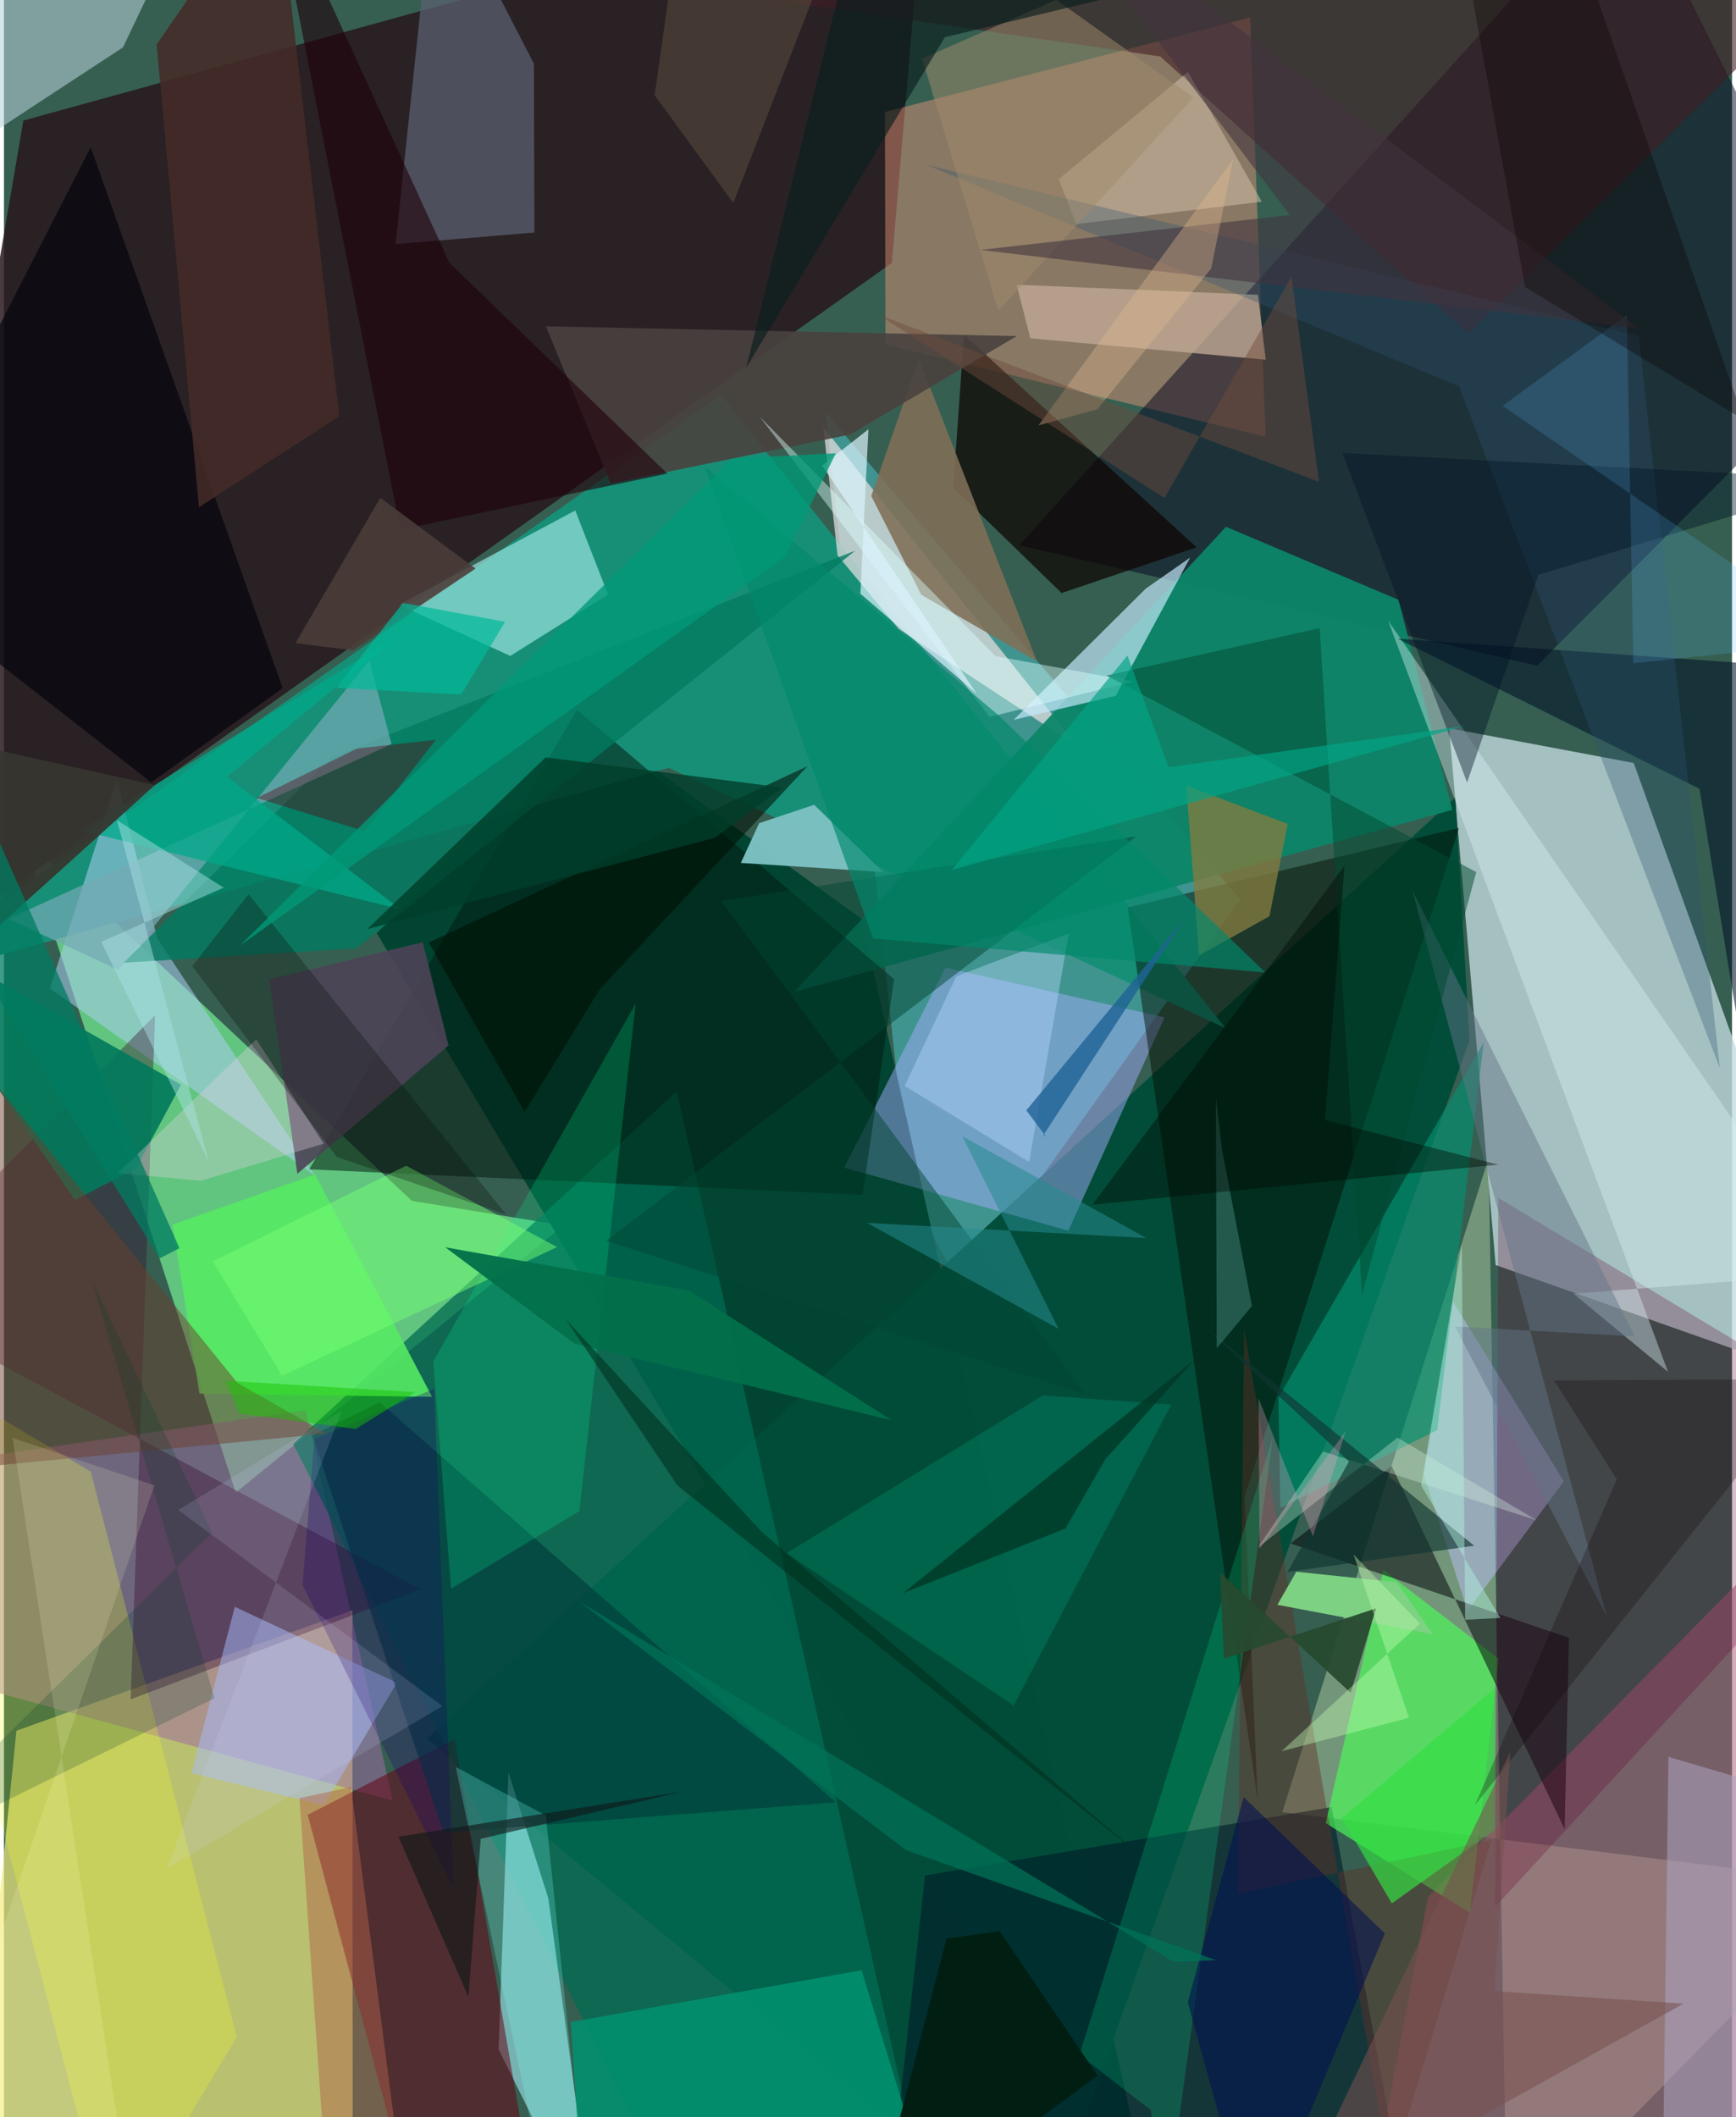 <svg xmlns="http://www.w3.org/2000/svg" width="228" height="278" viewBox="0 0 836 1024"><path fill="#365f51" d="M0 0h836v1024H0z"/><path fill="#c3dbdf" fill-opacity=".784" d="M898 674.034L788.444 369.032l-89.302-16.809L721.64 611.87z"/><path fill="#f3ec7d" fill-opacity=".69" d="M-19.172 1086h187.916l-.207-307.143L6.032 837.09z"/><path fill="#6cdd89" fill-opacity=".808" d="M112.142 721.927L8.508 403.563l188.838 177.259 73.262 11.929z"/><path fill="#47b8ba" fill-opacity=".592" d="M437.784 574.9l25.156 48.8 135.1-188.779L397.552 199.52z"/><path fill="#27161c" fill-opacity=".839" d="M429.54 127.171L-62 475.897 9.386 58.307 445.69-62z"/><path fill="#004431" fill-opacity=".976" d="M414.967 444.5l-132.392-95.904-102.25 102.702L559.23 1086z"/><path fill="#b8d5aa" fill-opacity=".467" d="M898 911.31l-279.579-34.854L718.2 560.231 727.184 1086z"/><path fill="#f29a7f" fill-opacity=".439" d="M602.866 8.441l7.528 202.878-183.956-44.694-.248-112.46z"/><path fill="#024d39" fill-opacity=".969" d="M702.146 385.682L204.72 840.813 501.149 1086l207.85-582.83z"/><path fill="#178f77" d="M321.665 371.371L-62 478.699l408.895-287.502L590.929 497.28z"/><path fill="#04001d" fill-opacity=".486" d="M491.264 263.687L784.923-62 898 165.01 741.692 321.96z"/><path fill="#9f6da2" fill-opacity=".529" d="M188.07 870.913l-42.145-188.807-185.262 26.63 11.055 103.046z"/><path fill="#e8e0e2" fill-opacity=".714" d="M432.933 304.258l-29.66-35.634-6.874-61.976 123.25 154.627z"/><path fill="#0c8568" fill-opacity=".953" d="M700.637 391.73l-25.98-101.612-83.46-35.328-208.731 224.86z"/><path fill="#a6aeff" fill-opacity=".486" d="M514.942 595.237L406.56 564.73l48.918-96.756 105.98 24.12z"/><path fill="#b05f7b" fill-opacity=".529" d="M688.874 917.628L898 705.53 838.341 1086H656.816z"/><path fill="#006b52" fill-opacity=".745" d="M316.887 1049.59L139.936 698.404l185.534-170.51L451.288 1086z"/><path fill="#98dde2" fill-opacity=".659" d="M263.34 918.154L286.272 1086l-46.969-94.781 4.749-133.962z"/><path fill="#b7f6fa" fill-opacity=".561" d="M292.24 287.561l-47.299 29.697-53.866-24.766 85.3-45.598z"/><path fill="#020c00" fill-opacity=".467" d="M606.549 870.856l-6.39-146.857 103.777-323.56-160.256 38.455z"/><path fill="#001e2a" fill-opacity=".62" d="M425.747 1086h255.74l-39.222-211.996-196.672 33.092z"/><path fill="#660013" fill-opacity=".529" d="M218.053 841.13l-71.13 36.64 43.561 163.06 61.65-2.026z"/><path fill="#c6ebfe" fill-opacity=".678" d="M488.485 348.159l49.367-11.636 35.997-66.83-21.488 15.011z"/><path fill="#abd0f3" fill-opacity=".541" d="M54.672 376.99L22.209 478.066l128.194 90.502-76.215-114.633z"/><path fill="#021c11" fill-opacity=".537" d="M147.714 565.563L415.4 577.944l15.213-104.362-153.4-130.291z"/><path fill="#4bfe59" fill-opacity=".647" d="M709.192 925.207l-69.767-43.432 27.94-122.403 55.633 42.846z"/><path fill="#5a5f70" fill-opacity=".749" d="M189.46 118.073L208.536-62l47.843 92.813.223 81.646z"/><path fill="#0e0300" fill-opacity=".718" d="M576.947 264.707L464.434 161.944l-5.21 73.972 52.442 50.924z"/><path fill="#c0c1ff" fill-opacity=".463" d="M700.959 629.464l53.712 86.981-46.61 62.631-21.215-66z"/><path fill="#401e24" fill-opacity=".592" d="M559.37 27.304l149.113 134.178L877.098-5.292 362.425-1.4z"/><path fill="#b7d3dc" fill-opacity=".565" d="M-62-1.75L88.368-41.625 57.572 22.917l-60.62 39.73z"/><path fill="#7cc0c2" fill-opacity=".98" d="M356.472 417.372l68.92 4.427-33.428-32.533-26.606 8.858z"/><path fill="#000006" fill-opacity=".51" d="M622.42 746.49l48.905-37.424 83.687 175.614 2.09-92.545z"/><path fill="#f2ff23" fill-opacity=".247" d="M-62 649.98l103.99 61.815 70.636 273.387L52.156 1086z"/><path fill="#390d2e" fill-opacity=".38" d="M73.135 490.986L-62 627.52l263.637 141.162-140.351 53.233z"/><path fill="#c2ab96" fill-opacity=".78" d="M610.421 173.957l-113.852-10.33-6.69-25.913 116.779 4.864z"/><path fill="#847c3f" fill-opacity=".776" d="M578.154 462.158l-6.167-82.218 49.079 18.544-8.849 44.656z"/><path fill="#640030" fill-opacity=".259" d="M898 730.364l-42.44-71.037-132.645-79.959-1.52 342.905z"/><path fill="#029171" fill-opacity=".639" d="M715.876 504.097l-99.348 171.92.973 53.335 75.848-37.653z"/><path fill="#806f57" fill-opacity=".875" d="M442.615 173.51l57.069 146.363L443.78 287.7l-24.224-47.826z"/><path fill="#a9bdff" fill-opacity=".494" d="M90.698 857.582l64.019 15.56 35.355-59.234-78.399-36.764z"/><path fill="#d7f1f3" fill-opacity=".408" d="M805.015 663.49L669.643 300.21l218.029 315.533-128.415 9.947z"/><path fill="#03040b" fill-opacity=".663" d="M-62 274.307l133.24 104.14 63.592-45.595-92.87-261.635z"/><path fill="#49423e" fill-opacity=".902" d="M489.914 162.566l-227.749-4.755 31.378 76.03 115.868-23.683z"/><path fill="#001126" fill-opacity=".569" d="M820.245 381.497l-146.008-72.598L898 324.714l-53.16 207.137z"/><path fill="#56ea63" fill-opacity=".902" d="M94.617 674.066l-13.06-81.747 68.952-24.235 56.622 107.518z"/><path fill="#027b60" fill-opacity=".792" d="M158.554 366.222L57.743 465.65l112.613-6.945 241.482-192.367z"/><path fill="#74aab3" fill-opacity=".718" d="M176.752 319.55l10.762 40.344L2.19 444.43l53.243 24.763z"/><path fill="#03795b" fill-opacity=".91" d="M-62 440.968l147.677 83.675-21.894 40.6-29.446 15.133z"/><path fill="#009271" fill-opacity=".855" d="M414.857 952.946l31.874 103.526L281.413 1086l-7.203-108.018z"/><path fill="#013c3b" fill-opacity=".651" d="M212.55 886.37l-63.33-192.16 32.507-15.993 220.677 193.495z"/><path fill="#dac5ad" fill-opacity=".494" d="M608.534 97.56l-35.72-62.781L510.236 86.7l8.56 21.675z"/><path fill="#aea2c1" fill-opacity=".549" d="M805.227 849.723l-3.156 235.565 53.258.712-.695-221.702z"/><path fill="#6e3d2d" fill-opacity=".478" d="M156.026 693.347L-62 714.45l18.123-239.524 156.852 193.993z"/><path fill="#2c5573" fill-opacity=".322" d="M703.898 186.88l126.205 329.769-39.218-354.13-344.4-82.73z"/><path fill="#632f27" fill-opacity=".427" d="M719.648 890.032l-49.15 161.902-70.554-409.103-3.074 273.131z"/><path fill="#00f893" fill-opacity=".212" d="M278.392 730.87l27.201-245.458-97.894 173.06 8.616 109.919z"/><path fill="#4c4456" fill-opacity=".906" d="M202.586 455.728l-74.173 17.918 13.53 94.072 73.148-62.046z"/><path fill="#7ed183" fill-opacity=".992" d="M691.208 790.41l-75.156-14.225 9.164-16.007 48.597 5.101z"/><path fill="#20000a" fill-opacity=".608" d="M191.709 256.184L128.978-62l86.538 189.137L320.92 229.07z"/><path fill="#00fb9a" fill-opacity=".184" d="M520.294 993.856l93.602-298.836-53.84 390.98-5.18-65.395z"/><path fill="#ecd5e8" fill-opacity=".329" d="M95.217 571.087l-40.096-3.669 66.926-64.799 32.588 50.546z"/><path fill="#004634" fill-opacity=".49" d="M347.122 435.817l176.404 238.865-232.216-74.506L547.84 404.49z"/><path fill="#432a27" fill-opacity=".878" d="M73.87 21.51l20.442 223.844 67.971-44.05L131.453-62z"/><path fill="#deffff" fill-opacity=".427" d="M365.589 201.492L479.76 317.36l66.594 12.243-69.504 17.124z"/><path fill="#b8dbff" fill-opacity=".392" d="M515.13 451.502l-19.158 110.505-60.24-36.77 24.999-53.033z"/><path fill="#627488" fill-opacity=".475" d="M788.9 646.383L681.282 430.444l94.103 351.375-73.454-140.263z"/><path fill="#001325" fill-opacity=".42" d="M893.748 231.906L647.54 219.085l60.284 159.4 34.523-100.43z"/><path fill="#9f8a6b" fill-opacity=".514" d="M481.014 150.325L575.482 47.18 509.076-.11l-64.885 28.464z"/><path fill="#ddf4e3" fill-opacity=".329" d="M638.105 702.028l103.581 33.366-67.52-40.072-67.529 53.172z"/><path fill="#007055" fill-opacity=".675" d="M488.446 824.895l76.252-145.505-62.112-4.504L378.66 751.23z"/><path fill="#590010" fill-opacity=".396" d="M122.395 385.942l48.336-23.874 38.294-4.31-34.65 44.293z"/><path fill="#76ff74" fill-opacity=".486" d="M267.583 603.175l-73.01-39.374-93.531 46.289 33.52 55.312z"/><path fill="#004a32" fill-opacity=".506" d="M712.256 421.782l-178.81-95.042 103.044-22.903 20.521 322.336z"/><path fill="#00896a" fill-opacity=".659" d="M481.336 346.148L338.844 225.427l81.634 228.485 189.735 16.448z"/><path fill="#01a98a" fill-opacity=".745" d="M190.98 307.191L37.144 401.67l154.79 38.172-84.08-64.153z"/><path fill="#5cc0fe" fill-opacity=".18" d="M785.1 152.325l-60.09 43.973L890.327 310.06l-102.102 10.689z"/><path fill="#78fcf1" fill-opacity=".255" d="M218.53 854.583L267.427 1086l9.864-61.99-15.159-145.928z"/><path fill="#b36449" fill-opacity=".478" d="M196.603 1086H158.15l-15.195-216.303 24.93-5.39z"/><path fill="#41343e" fill-opacity=".573" d="M790.992 158.851L496.26-62l125.797 166.002-149.675 16.868z"/><path fill="#274a2f" fill-opacity=".937" d="M590.239 802.227l73.53-24.324-12.266 40.842-63.293-58.388z"/><path fill="#000f02" fill-opacity=".557" d="M288.271 478.43l100.445-107.827-183.254 85.256 46.389 81.958z"/><path fill="#003f2c" fill-opacity=".216" d="M101.84 821.348L-62 901.966l162.699-160.765-58.195-122.087z"/><path fill="#268b8e" fill-opacity=".549" d="M510.195 642.706l-46.575-93.169 88.974 49.246-135.11-7.336z"/><path fill="#103531" fill-opacity=".643" d="M620.967 760.294l29.708-53.46-70.78-66.076 131.358 106.849z"/><path fill="#001150" fill-opacity=".565" d="M605.03 1086l-32.35-117.599 27.064-99.17 68.295 65.88z"/><path fill="#0a0805" fill-opacity=".278" d="M242.957 587.398l-81.89-27.772-69.986-92.318 27.253-34.759z"/><path fill="#090000" fill-opacity=".333" d="M841.635 202.955L735.88 138.813 706.633-21.96l51.76-14.566z"/><path fill="#dbf4fd" fill-opacity=".694" d="M395.824 225.178l22.387-17.564-3.885 79.567 56.33 48.42z"/><path fill="#aae1e5" fill-opacity=".471" d="M47.058 455.529l59.223-26.216-51.603-32.559L98.96 561.542z"/><path fill="#34df43" fill-opacity=".682" d="M647.213 879.398l74.212-63.127-.452 68.9-49.561 35.423z"/><path fill="#5da39e" fill-opacity=".369" d="M586.302 530.96l.406 121.197 17.045-20.502-14.562-76.057z"/><path fill="#54443a" fill-opacity=".647" d="M330.016-62h85.026L352.848 98.197 314.782 46.06z"/><path fill="#007458" fill-opacity=".71" d="M278.483 774.658L565.92 948.831l20.484-.758-149.942-53.226z"/><path fill="#1e0069" fill-opacity=".286" d="M217.55 913.168l-9.455-241.466-57.933 24.297-5.7 70.542z"/><path fill="#02a486" fill-opacity=".667" d="M563.456 371.062l-19.961-53.992-84.94 103.67 248.104-69.585z"/><path fill="#36362f" fill-opacity=".937" d="M73.025 379.726L-62 501.595V-11.042 349.81z"/><path fill="#03704a" fill-opacity=".949" d="M213.476 603.266l62.414 46.508 153.366 37.083-97.953-62.685z"/><path fill="#206396" fill-opacity=".808" d="M494.598 537.03l76.352-92.505-68.024 104.402 1.267.941z"/><path fill="#e1ba90" fill-opacity=".373" d="M500.469 205.751l94.19-128.732-10.603 52.794-55.032 68.103z"/><path fill="#4a3d38" fill-opacity=".875" d="M182.077 240.75L141 311.06l27.888 3.512 59.263-39.574z"/><path fill="#b1f1de" fill-opacity=".455" d="M706.89 783.424l17.06-.89-38.359-63.998 19.652-116.498z"/><path fill="#ffffd2" fill-opacity=".149" d="M64.177 1086l-111.638-16.264L72.79 718.414 4.203 695.497z"/><path fill="#000800" fill-opacity=".408" d="M722.903 563.3l-83.836-21.533 9.425-123.017-121.873 163.904z"/><path fill="#0a1e1c" fill-opacity=".651" d="M455.174 18.006l307.7-73.924-353.423 30.3-50.372 203.511z"/><path fill="#003422" fill-opacity=".706" d="M532.83 705.764l-19.319 33.523-78.77 31.39L575.97 657.68z"/><path fill="#01b999" fill-opacity=".702" d="M221.196 335.89l21.264-35.14-49.441-9.136-32.2 41.095z"/><path fill="#0d000b" fill-opacity=".263" d="M780.25 715.506l-30.342-47.81 126.166-.7-164.54 206.192z"/><path fill="#77514f" fill-opacity=".561" d="M619.107 1076.816L812.53 969.09l-91.495-6.068 7.712-115.782z"/><path fill="#001f12" fill-opacity=".988" d="M529.05 1003.962L417.369 1086l38.608-148.394 25.75-3.572z"/><path fill="#097" fill-opacity=".784" d="M377.847 269.193l-263.86 188.291 238.16-235.698 50.305-2.565z"/><path fill="#003e2a" fill-opacity=".796" d="M175.735 449.398l86.347-83.125 114.564 14.626-32.725 24.295z"/><path fill="#fca3c6" fill-opacity=".29" d="M649.113 692.196l-41.722 56.93-.481-72.884 26.366 66.846z"/><path fill="#6e4b3d" fill-opacity=".455" d="M622.886 133.764l-61.481 107.134-138.55-88.759 213.31 80.904z"/><path fill="#017c61" fill-opacity=".753" d="M-9.256 391.48l-40.077 15.674 124.647 201.49 9.578-4.937z"/><path fill="#111819" fill-opacity=".62" d="M224.683 965.824l-33.816-77.477 137.136-21.764-97.338 22.799z"/><path fill="#002f1d" fill-opacity=".576" d="M325.792 718.46l-53.959-80.352 94.611 102.697L550.336 897.92z"/><path fill="#d4d7ff" fill-opacity=".145" d="M163.38 682.348l-84.718 221.6 133.462-78.775-127.777-94.85z"/><path fill="#19c200" fill-opacity=".478" d="M198.942 673.314l-28.763 17.802-56.316-7.445-6.56-15.848z"/><path fill="#c5fdb3" fill-opacity=".392" d="M652.906 751.908l26.805 78.923-61.609 16.161 66.927-61.704z"/></svg>